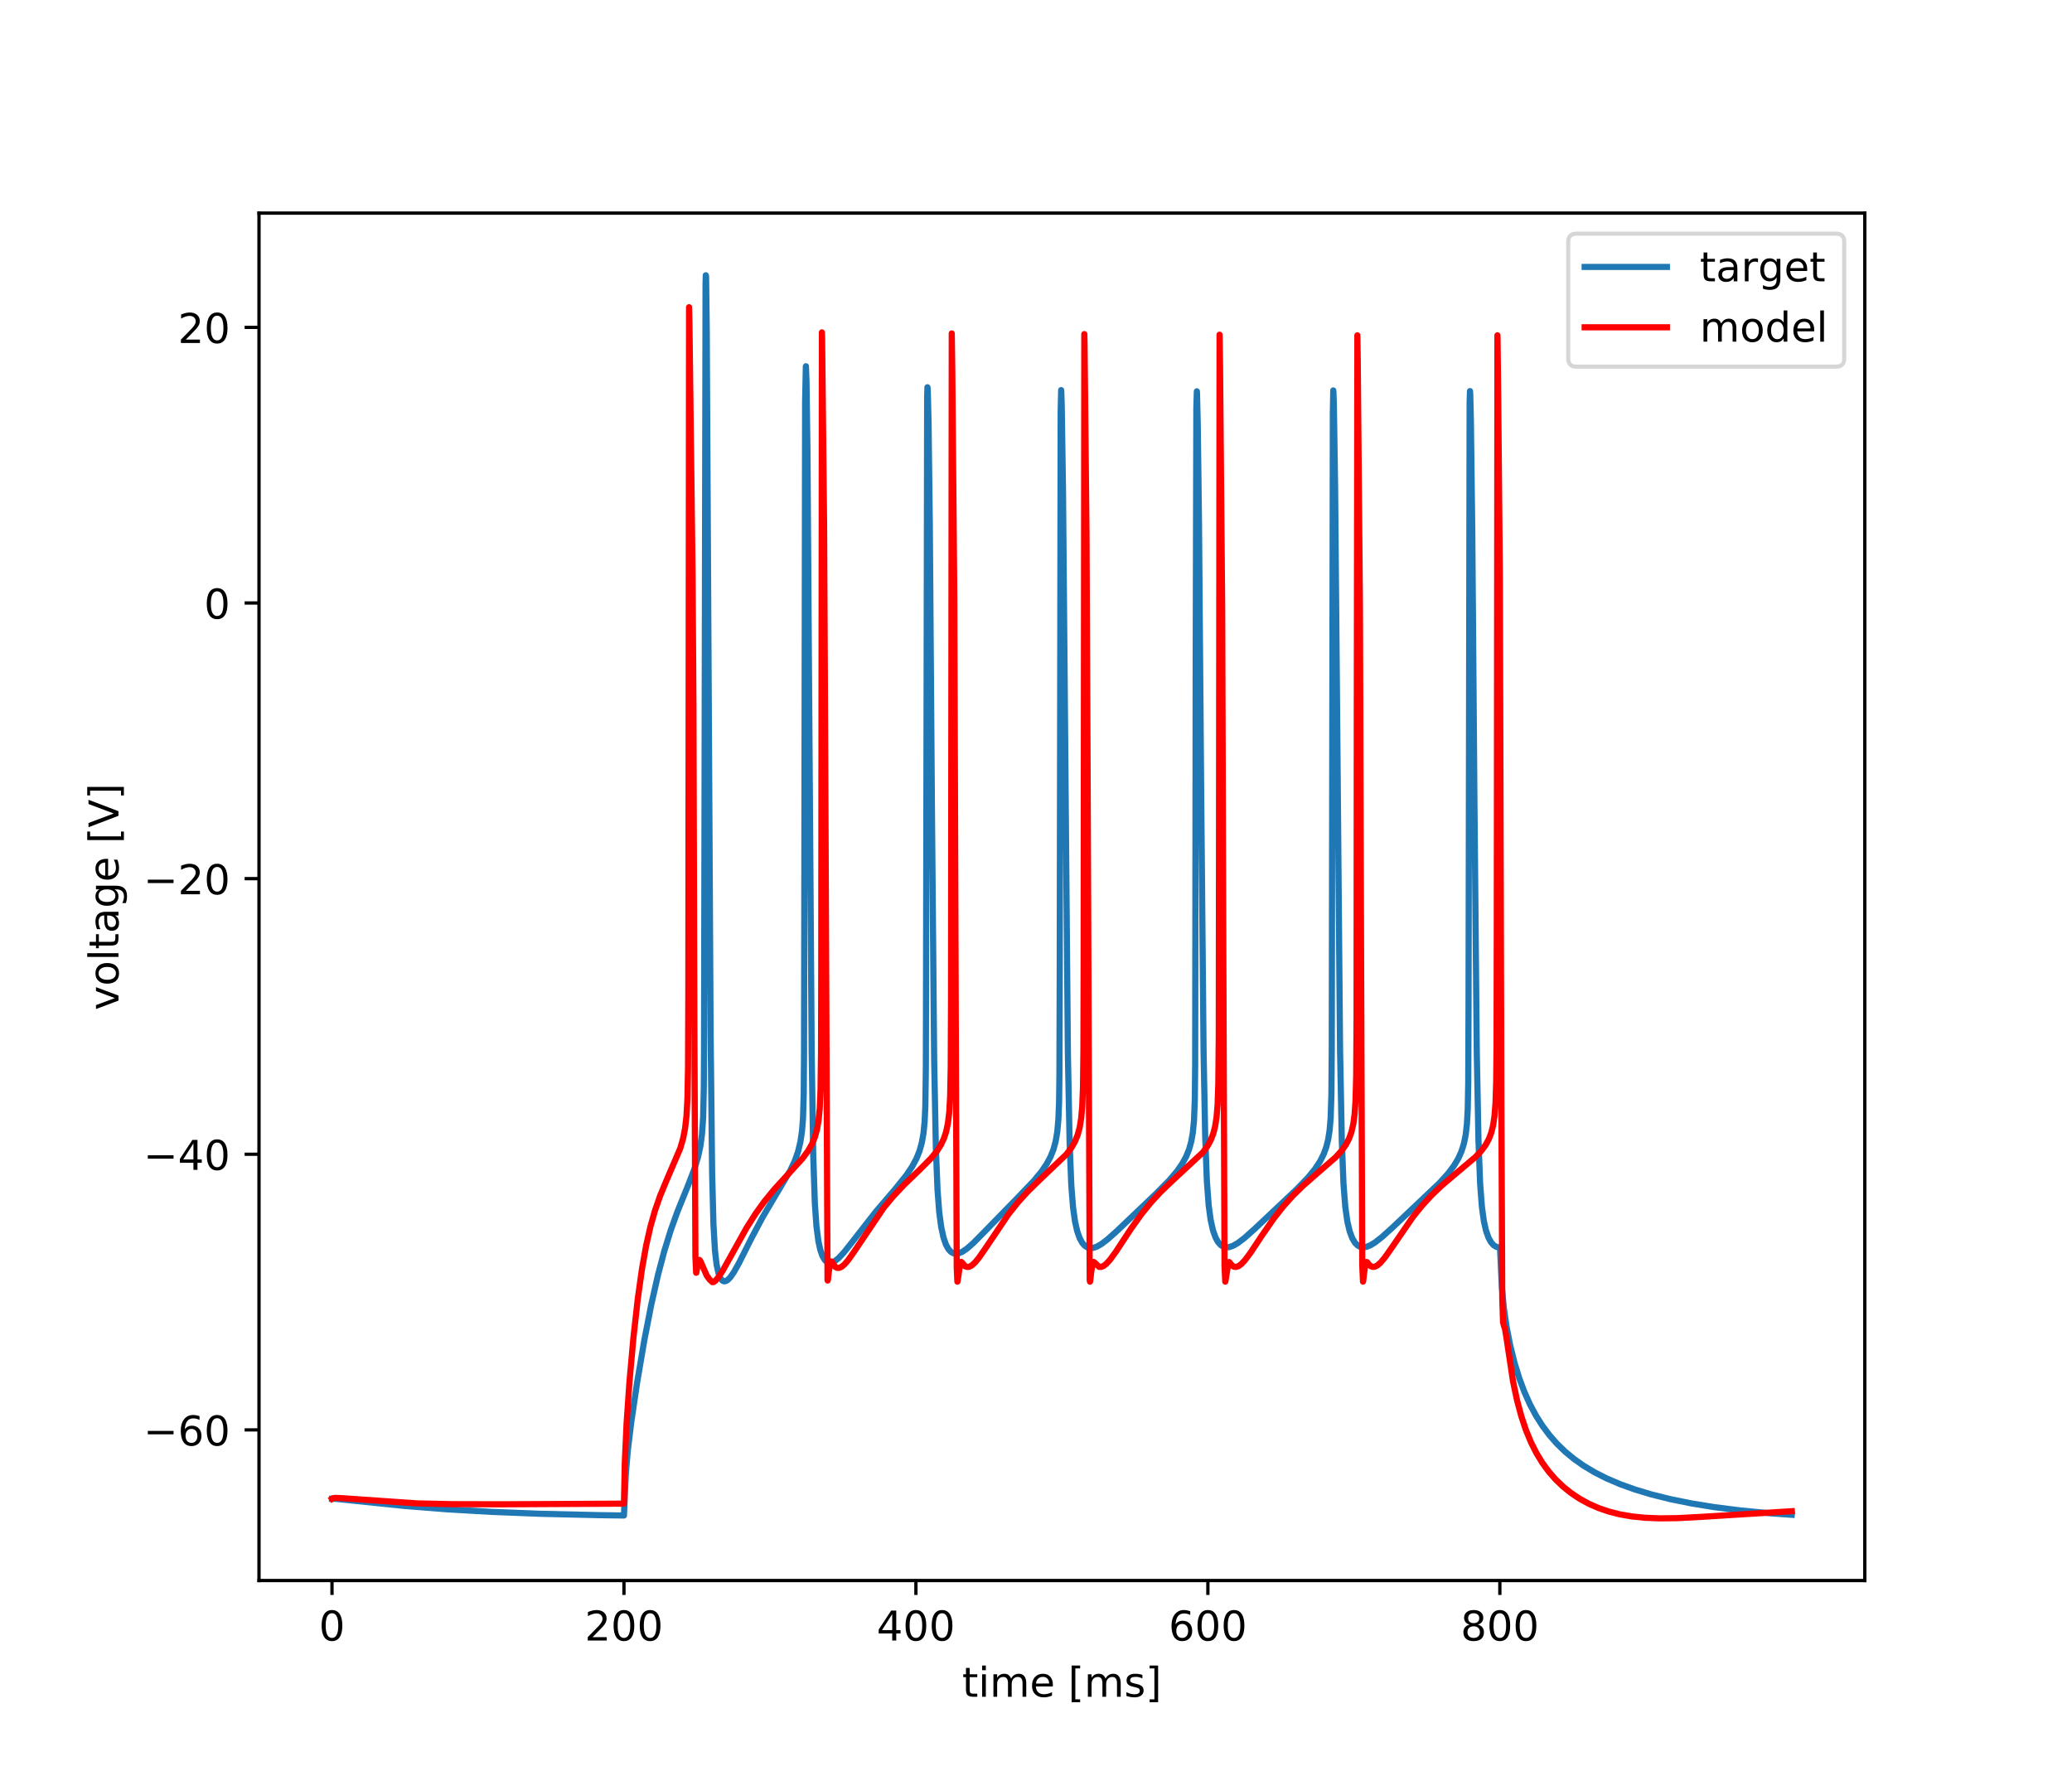 <?xml version="1.0" encoding="utf-8" standalone="no"?>
<!DOCTYPE svg PUBLIC "-//W3C//DTD SVG 1.1//EN"
  "http://www.w3.org/Graphics/SVG/1.1/DTD/svg11.dtd">
<!-- Created with matplotlib (https://matplotlib.org/) -->
<svg height="432pt" version="1.1" viewBox="0 0 504 432" width="504pt" xmlns="http://www.w3.org/2000/svg" xmlns:xlink="http://www.w3.org/1999/xlink">
 <defs>
  <style type="text/css">
*{stroke-linecap:butt;stroke-linejoin:round;}
  </style>
 </defs>
 <g id="figure_1">
  <g id="patch_1">
   <path d="M 0 432 
L 504 432 
L 504 0 
L 0 0 
z
" style="fill:#ffffff;"/>
  </g>
  <g id="axes_1">
   <g id="patch_2">
    <path d="M 63 384.48 
L 453.6 384.48 
L 453.6 51.84 
L 63 51.84 
z
" style="fill:#ffffff;"/>
   </g>
   <g id="matplotlib.axis_1">
    <g id="xtick_1">
     <g id="line2d_1">
      <defs>
       <path d="M 0 0 
L 0 3.5 
" id="m389b1b9669" style="stroke:#000000;stroke-width:0.8;"/>
      </defs>
      <g>
       <use style="stroke:#000000;stroke-width:0.8;" x="80.755" xlink:href="#m389b1b9669" y="384.48"/>
      </g>
     </g>
     <g id="text_1">
      <!-- 0 -->
      <defs>
       <path d="M 31.781 66.406 
Q 24.172 66.406 20.328 58.906 
Q 16.5 51.422 16.5 36.375 
Q 16.5 21.391 20.328 13.891 
Q 24.172 6.391 31.781 6.391 
Q 39.453 6.391 43.281 13.891 
Q 47.125 21.391 47.125 36.375 
Q 47.125 51.422 43.281 58.906 
Q 39.453 66.406 31.781 66.406 
z
M 31.781 74.219 
Q 44.047 74.219 50.516 64.516 
Q 56.984 54.828 56.984 36.375 
Q 56.984 17.969 50.516 8.266 
Q 44.047 -1.422 31.781 -1.422 
Q 19.531 -1.422 13.062 8.266 
Q 6.594 17.969 6.594 36.375 
Q 6.594 54.828 13.062 64.516 
Q 19.531 74.219 31.781 74.219 
z
" id="DejaVuSans-48"/>
      </defs>
      <g transform="translate(77.573 399.078)scale(0.1 -0.1)">
       <use xlink:href="#DejaVuSans-48"/>
      </g>
     </g>
    </g>
    <g id="xtick_2">
     <g id="line2d_2">
      <g>
       <use style="stroke:#000000;stroke-width:0.8;" x="151.773" xlink:href="#m389b1b9669" y="384.48"/>
      </g>
     </g>
     <g id="text_2">
      <!-- 200 -->
      <defs>
       <path d="M 19.188 8.297 
L 53.609 8.297 
L 53.609 0 
L 7.328 0 
L 7.328 8.297 
Q 12.938 14.109 22.625 23.891 
Q 32.328 33.688 34.812 36.531 
Q 39.547 41.844 41.422 45.531 
Q 43.312 49.219 43.312 52.781 
Q 43.312 58.594 39.234 62.25 
Q 35.156 65.922 28.609 65.922 
Q 23.969 65.922 18.812 64.312 
Q 13.672 62.703 7.812 59.422 
L 7.812 69.391 
Q 13.766 71.781 18.938 73 
Q 24.125 74.219 28.422 74.219 
Q 39.75 74.219 46.484 68.547 
Q 53.219 62.891 53.219 53.422 
Q 53.219 48.922 51.531 44.891 
Q 49.859 40.875 45.406 35.406 
Q 44.188 33.984 37.641 27.219 
Q 31.109 20.453 19.188 8.297 
z
" id="DejaVuSans-50"/>
      </defs>
      <g transform="translate(142.229 399.078)scale(0.1 -0.1)">
       <use xlink:href="#DejaVuSans-50"/>
       <use x="63.623" xlink:href="#DejaVuSans-48"/>
       <use x="127.246" xlink:href="#DejaVuSans-48"/>
      </g>
     </g>
    </g>
    <g id="xtick_3">
     <g id="line2d_3">
      <g>
       <use style="stroke:#000000;stroke-width:0.8;" x="222.791" xlink:href="#m389b1b9669" y="384.48"/>
      </g>
     </g>
     <g id="text_3">
      <!-- 400 -->
      <defs>
       <path d="M 37.797 64.312 
L 12.891 25.391 
L 37.797 25.391 
z
M 35.203 72.906 
L 47.609 72.906 
L 47.609 25.391 
L 58.016 25.391 
L 58.016 17.188 
L 47.609 17.188 
L 47.609 0 
L 37.797 0 
L 37.797 17.188 
L 4.891 17.188 
L 4.891 26.703 
z
" id="DejaVuSans-52"/>
      </defs>
      <g transform="translate(213.247 399.078)scale(0.1 -0.1)">
       <use xlink:href="#DejaVuSans-52"/>
       <use x="63.623" xlink:href="#DejaVuSans-48"/>
       <use x="127.246" xlink:href="#DejaVuSans-48"/>
      </g>
     </g>
    </g>
    <g id="xtick_4">
     <g id="line2d_4">
      <g>
       <use style="stroke:#000000;stroke-width:0.8;" x="293.809" xlink:href="#m389b1b9669" y="384.48"/>
      </g>
     </g>
     <g id="text_4">
      <!-- 600 -->
      <defs>
       <path d="M 33.016 40.375 
Q 26.375 40.375 22.484 35.828 
Q 18.609 31.297 18.609 23.391 
Q 18.609 15.531 22.484 10.953 
Q 26.375 6.391 33.016 6.391 
Q 39.656 6.391 43.531 10.953 
Q 47.406 15.531 47.406 23.391 
Q 47.406 31.297 43.531 35.828 
Q 39.656 40.375 33.016 40.375 
z
M 52.594 71.297 
L 52.594 62.312 
Q 48.875 64.062 45.094 64.984 
Q 41.312 65.922 37.594 65.922 
Q 27.828 65.922 22.672 59.328 
Q 17.531 52.734 16.797 39.406 
Q 19.672 43.656 24.016 45.922 
Q 28.375 48.188 33.594 48.188 
Q 44.578 48.188 50.953 41.516 
Q 57.328 34.859 57.328 23.391 
Q 57.328 12.156 50.688 5.359 
Q 44.047 -1.422 33.016 -1.422 
Q 20.359 -1.422 13.672 8.266 
Q 6.984 17.969 6.984 36.375 
Q 6.984 53.656 15.188 63.938 
Q 23.391 74.219 37.203 74.219 
Q 40.922 74.219 44.703 73.484 
Q 48.484 72.75 52.594 71.297 
z
" id="DejaVuSans-54"/>
      </defs>
      <g transform="translate(284.265 399.078)scale(0.1 -0.1)">
       <use xlink:href="#DejaVuSans-54"/>
       <use x="63.623" xlink:href="#DejaVuSans-48"/>
       <use x="127.246" xlink:href="#DejaVuSans-48"/>
      </g>
     </g>
    </g>
    <g id="xtick_5">
     <g id="line2d_5">
      <g>
       <use style="stroke:#000000;stroke-width:0.8;" x="364.827" xlink:href="#m389b1b9669" y="384.48"/>
      </g>
     </g>
     <g id="text_5">
      <!-- 800 -->
      <defs>
       <path d="M 31.781 34.625 
Q 24.75 34.625 20.719 30.859 
Q 16.703 27.094 16.703 20.516 
Q 16.703 13.922 20.719 10.156 
Q 24.75 6.391 31.781 6.391 
Q 38.812 6.391 42.859 10.172 
Q 46.922 13.969 46.922 20.516 
Q 46.922 27.094 42.891 30.859 
Q 38.875 34.625 31.781 34.625 
z
M 21.922 38.812 
Q 15.578 40.375 12.031 44.719 
Q 8.5 49.078 8.5 55.328 
Q 8.5 64.062 14.719 69.141 
Q 20.953 74.219 31.781 74.219 
Q 42.672 74.219 48.875 69.141 
Q 55.078 64.062 55.078 55.328 
Q 55.078 49.078 51.531 44.719 
Q 48 40.375 41.703 38.812 
Q 48.828 37.156 52.797 32.312 
Q 56.781 27.484 56.781 20.516 
Q 56.781 9.906 50.312 4.234 
Q 43.844 -1.422 31.781 -1.422 
Q 19.734 -1.422 13.25 4.234 
Q 6.781 9.906 6.781 20.516 
Q 6.781 27.484 10.781 32.312 
Q 14.797 37.156 21.922 38.812 
z
M 18.312 54.391 
Q 18.312 48.734 21.844 45.562 
Q 25.391 42.391 31.781 42.391 
Q 38.141 42.391 41.719 45.562 
Q 45.312 48.734 45.312 54.391 
Q 45.312 60.062 41.719 63.234 
Q 38.141 66.406 31.781 66.406 
Q 25.391 66.406 21.844 63.234 
Q 18.312 60.062 18.312 54.391 
z
" id="DejaVuSans-56"/>
      </defs>
      <g transform="translate(355.284 399.078)scale(0.1 -0.1)">
       <use xlink:href="#DejaVuSans-56"/>
       <use x="63.623" xlink:href="#DejaVuSans-48"/>
       <use x="127.246" xlink:href="#DejaVuSans-48"/>
      </g>
     </g>
    </g>
    <g id="text_6">
     <!-- time [ms] -->
     <defs>
      <path d="M 18.312 70.219 
L 18.312 54.688 
L 36.812 54.688 
L 36.812 47.703 
L 18.312 47.703 
L 18.312 18.016 
Q 18.312 11.328 20.141 9.422 
Q 21.969 7.516 27.594 7.516 
L 36.812 7.516 
L 36.812 0 
L 27.594 0 
Q 17.188 0 13.234 3.875 
Q 9.281 7.766 9.281 18.016 
L 9.281 47.703 
L 2.688 47.703 
L 2.688 54.688 
L 9.281 54.688 
L 9.281 70.219 
z
" id="DejaVuSans-116"/>
      <path d="M 9.422 54.688 
L 18.406 54.688 
L 18.406 0 
L 9.422 0 
z
M 9.422 75.984 
L 18.406 75.984 
L 18.406 64.594 
L 9.422 64.594 
z
" id="DejaVuSans-105"/>
      <path d="M 52 44.188 
Q 55.375 50.25 60.062 53.125 
Q 64.75 56 71.094 56 
Q 79.641 56 84.281 50.016 
Q 88.922 44.047 88.922 33.016 
L 88.922 0 
L 79.891 0 
L 79.891 32.719 
Q 79.891 40.578 77.094 44.375 
Q 74.312 48.188 68.609 48.188 
Q 61.625 48.188 57.562 43.547 
Q 53.516 38.922 53.516 30.906 
L 53.516 0 
L 44.484 0 
L 44.484 32.719 
Q 44.484 40.625 41.703 44.406 
Q 38.922 48.188 33.109 48.188 
Q 26.219 48.188 22.156 43.531 
Q 18.109 38.875 18.109 30.906 
L 18.109 0 
L 9.078 0 
L 9.078 54.688 
L 18.109 54.688 
L 18.109 46.188 
Q 21.188 51.219 25.484 53.609 
Q 29.781 56 35.688 56 
Q 41.656 56 45.828 52.969 
Q 50 49.953 52 44.188 
z
" id="DejaVuSans-109"/>
      <path d="M 56.203 29.594 
L 56.203 25.203 
L 14.891 25.203 
Q 15.484 15.922 20.484 11.062 
Q 25.484 6.203 34.422 6.203 
Q 39.594 6.203 44.453 7.469 
Q 49.312 8.734 54.109 11.281 
L 54.109 2.781 
Q 49.266 0.734 44.188 -0.344 
Q 39.109 -1.422 33.891 -1.422 
Q 20.797 -1.422 13.156 6.188 
Q 5.516 13.812 5.516 26.812 
Q 5.516 40.234 12.766 48.109 
Q 20.016 56 32.328 56 
Q 43.359 56 49.781 48.891 
Q 56.203 41.797 56.203 29.594 
z
M 47.219 32.234 
Q 47.125 39.594 43.094 43.984 
Q 39.062 48.391 32.422 48.391 
Q 24.906 48.391 20.391 44.141 
Q 15.875 39.891 15.188 32.172 
z
" id="DejaVuSans-101"/>
      <path id="DejaVuSans-32"/>
      <path d="M 8.594 75.984 
L 29.297 75.984 
L 29.297 69 
L 17.578 69 
L 17.578 -6.203 
L 29.297 -6.203 
L 29.297 -13.188 
L 8.594 -13.188 
z
" id="DejaVuSans-91"/>
      <path d="M 44.281 53.078 
L 44.281 44.578 
Q 40.484 46.531 36.375 47.5 
Q 32.281 48.484 27.875 48.484 
Q 21.188 48.484 17.844 46.438 
Q 14.5 44.391 14.5 40.281 
Q 14.5 37.156 16.891 35.375 
Q 19.281 33.594 26.516 31.984 
L 29.594 31.297 
Q 39.156 29.25 43.188 25.516 
Q 47.219 21.781 47.219 15.094 
Q 47.219 7.469 41.188 3.016 
Q 35.156 -1.422 24.609 -1.422 
Q 20.219 -1.422 15.453 -0.562 
Q 10.688 0.297 5.422 2 
L 5.422 11.281 
Q 10.406 8.688 15.234 7.391 
Q 20.062 6.109 24.812 6.109 
Q 31.156 6.109 34.562 8.281 
Q 37.984 10.453 37.984 14.406 
Q 37.984 18.062 35.516 20.016 
Q 33.062 21.969 24.703 23.781 
L 21.578 24.516 
Q 13.234 26.266 9.516 29.906 
Q 5.812 33.547 5.812 39.891 
Q 5.812 47.609 11.281 51.797 
Q 16.75 56 26.812 56 
Q 31.781 56 36.172 55.266 
Q 40.578 54.547 44.281 53.078 
z
" id="DejaVuSans-115"/>
      <path d="M 30.422 75.984 
L 30.422 -13.188 
L 9.719 -13.188 
L 9.719 -6.203 
L 21.391 -6.203 
L 21.391 69 
L 9.719 69 
L 9.719 75.984 
z
" id="DejaVuSans-93"/>
     </defs>
     <g transform="translate(234.038 412.757)scale(0.1 -0.1)">
      <use xlink:href="#DejaVuSans-116"/>
      <use x="39.209" xlink:href="#DejaVuSans-105"/>
      <use x="66.992" xlink:href="#DejaVuSans-109"/>
      <use x="164.404" xlink:href="#DejaVuSans-101"/>
      <use x="225.928" xlink:href="#DejaVuSans-32"/>
      <use x="257.715" xlink:href="#DejaVuSans-91"/>
      <use x="296.729" xlink:href="#DejaVuSans-109"/>
      <use x="394.141" xlink:href="#DejaVuSans-115"/>
      <use x="446.24" xlink:href="#DejaVuSans-93"/>
     </g>
    </g>
   </g>
   <g id="matplotlib.axis_2">
    <g id="ytick_1">
     <g id="line2d_6">
      <defs>
       <path d="M 0 0 
L -3.5 0 
" id="m97348335f6" style="stroke:#000000;stroke-width:0.8;"/>
      </defs>
      <g>
       <use style="stroke:#000000;stroke-width:0.8;" x="63" xlink:href="#m97348335f6" y="347.831"/>
      </g>
     </g>
     <g id="text_7">
      <!-- −60 -->
      <defs>
       <path d="M 10.594 35.5 
L 73.188 35.5 
L 73.188 27.203 
L 10.594 27.203 
z
" id="DejaVuSans-8722"/>
      </defs>
      <g transform="translate(34.895 351.63)scale(0.1 -0.1)">
       <use xlink:href="#DejaVuSans-8722"/>
       <use x="83.789" xlink:href="#DejaVuSans-54"/>
       <use x="147.412" xlink:href="#DejaVuSans-48"/>
      </g>
     </g>
    </g>
    <g id="ytick_2">
     <g id="line2d_7">
      <g>
       <use style="stroke:#000000;stroke-width:0.8;" x="63" xlink:href="#m97348335f6" y="280.783"/>
      </g>
     </g>
     <g id="text_8">
      <!-- −40 -->
      <g transform="translate(34.895 284.582)scale(0.1 -0.1)">
       <use xlink:href="#DejaVuSans-8722"/>
       <use x="83.789" xlink:href="#DejaVuSans-52"/>
       <use x="147.412" xlink:href="#DejaVuSans-48"/>
      </g>
     </g>
    </g>
    <g id="ytick_3">
     <g id="line2d_8">
      <g>
       <use style="stroke:#000000;stroke-width:0.8;" x="63" xlink:href="#m97348335f6" y="213.735"/>
      </g>
     </g>
     <g id="text_9">
      <!-- −20 -->
      <g transform="translate(34.895 217.534)scale(0.1 -0.1)">
       <use xlink:href="#DejaVuSans-8722"/>
       <use x="83.789" xlink:href="#DejaVuSans-50"/>
       <use x="147.412" xlink:href="#DejaVuSans-48"/>
      </g>
     </g>
    </g>
    <g id="ytick_4">
     <g id="line2d_9">
      <g>
       <use style="stroke:#000000;stroke-width:0.8;" x="63" xlink:href="#m97348335f6" y="146.687"/>
      </g>
     </g>
     <g id="text_10">
      <!-- 0 -->
      <g transform="translate(49.638 150.486)scale(0.1 -0.1)">
       <use xlink:href="#DejaVuSans-48"/>
      </g>
     </g>
    </g>
    <g id="ytick_5">
     <g id="line2d_10">
      <g>
       <use style="stroke:#000000;stroke-width:0.8;" x="63" xlink:href="#m97348335f6" y="79.638"/>
      </g>
     </g>
     <g id="text_11">
      <!-- 20 -->
      <g transform="translate(43.275 83.438)scale(0.1 -0.1)">
       <use xlink:href="#DejaVuSans-50"/>
       <use x="63.623" xlink:href="#DejaVuSans-48"/>
      </g>
     </g>
    </g>
    <g id="text_12">
     <!-- voltage [V] -->
     <defs>
      <path d="M 2.984 54.688 
L 12.5 54.688 
L 29.594 8.797 
L 46.688 54.688 
L 56.203 54.688 
L 35.688 0 
L 23.484 0 
z
" id="DejaVuSans-118"/>
      <path d="M 30.609 48.391 
Q 23.391 48.391 19.188 42.75 
Q 14.984 37.109 14.984 27.297 
Q 14.984 17.484 19.156 11.844 
Q 23.344 6.203 30.609 6.203 
Q 37.797 6.203 41.984 11.859 
Q 46.188 17.531 46.188 27.297 
Q 46.188 37.016 41.984 42.703 
Q 37.797 48.391 30.609 48.391 
z
M 30.609 56 
Q 42.328 56 49.016 48.375 
Q 55.719 40.766 55.719 27.297 
Q 55.719 13.875 49.016 6.219 
Q 42.328 -1.422 30.609 -1.422 
Q 18.844 -1.422 12.172 6.219 
Q 5.516 13.875 5.516 27.297 
Q 5.516 40.766 12.172 48.375 
Q 18.844 56 30.609 56 
z
" id="DejaVuSans-111"/>
      <path d="M 9.422 75.984 
L 18.406 75.984 
L 18.406 0 
L 9.422 0 
z
" id="DejaVuSans-108"/>
      <path d="M 34.281 27.484 
Q 23.391 27.484 19.188 25 
Q 14.984 22.516 14.984 16.5 
Q 14.984 11.719 18.141 8.906 
Q 21.297 6.109 26.703 6.109 
Q 34.188 6.109 38.703 11.406 
Q 43.219 16.703 43.219 25.484 
L 43.219 27.484 
z
M 52.203 31.203 
L 52.203 0 
L 43.219 0 
L 43.219 8.297 
Q 40.141 3.328 35.547 0.953 
Q 30.953 -1.422 24.312 -1.422 
Q 15.922 -1.422 10.953 3.297 
Q 6 8.016 6 15.922 
Q 6 25.141 12.172 29.828 
Q 18.359 34.516 30.609 34.516 
L 43.219 34.516 
L 43.219 35.406 
Q 43.219 41.609 39.141 45 
Q 35.062 48.391 27.688 48.391 
Q 23 48.391 18.547 47.266 
Q 14.109 46.141 10.016 43.891 
L 10.016 52.203 
Q 14.938 54.109 19.578 55.047 
Q 24.219 56 28.609 56 
Q 40.484 56 46.344 49.844 
Q 52.203 43.703 52.203 31.203 
z
" id="DejaVuSans-97"/>
      <path d="M 45.406 27.984 
Q 45.406 37.75 41.375 43.109 
Q 37.359 48.484 30.078 48.484 
Q 22.859 48.484 18.828 43.109 
Q 14.797 37.75 14.797 27.984 
Q 14.797 18.266 18.828 12.891 
Q 22.859 7.516 30.078 7.516 
Q 37.359 7.516 41.375 12.891 
Q 45.406 18.266 45.406 27.984 
z
M 54.391 6.781 
Q 54.391 -7.172 48.188 -13.984 
Q 42 -20.797 29.203 -20.797 
Q 24.469 -20.797 20.266 -20.094 
Q 16.062 -19.391 12.109 -17.922 
L 12.109 -9.188 
Q 16.062 -11.328 19.922 -12.344 
Q 23.781 -13.375 27.781 -13.375 
Q 36.625 -13.375 41.016 -8.766 
Q 45.406 -4.156 45.406 5.172 
L 45.406 9.625 
Q 42.625 4.781 38.281 2.391 
Q 33.938 0 27.875 0 
Q 17.828 0 11.672 7.656 
Q 5.516 15.328 5.516 27.984 
Q 5.516 40.672 11.672 48.328 
Q 17.828 56 27.875 56 
Q 33.938 56 38.281 53.609 
Q 42.625 51.219 45.406 46.391 
L 45.406 54.688 
L 54.391 54.688 
z
" id="DejaVuSans-103"/>
      <path d="M 28.609 0 
L 0.781 72.906 
L 11.078 72.906 
L 34.188 11.531 
L 57.328 72.906 
L 67.578 72.906 
L 39.797 0 
z
" id="DejaVuSans-86"/>
     </defs>
     <g transform="translate(28.816 245.754)rotate(-90)scale(0.1 -0.1)">
      <use xlink:href="#DejaVuSans-118"/>
      <use x="59.18" xlink:href="#DejaVuSans-111"/>
      <use x="120.361" xlink:href="#DejaVuSans-108"/>
      <use x="148.145" xlink:href="#DejaVuSans-116"/>
      <use x="187.354" xlink:href="#DejaVuSans-97"/>
      <use x="248.633" xlink:href="#DejaVuSans-103"/>
      <use x="312.109" xlink:href="#DejaVuSans-101"/>
      <use x="373.633" xlink:href="#DejaVuSans-32"/>
      <use x="405.42" xlink:href="#DejaVuSans-91"/>
      <use x="444.434" xlink:href="#DejaVuSans-86"/>
      <use x="512.842" xlink:href="#DejaVuSans-93"/>
     </g>
    </g>
   </g>
   <g id="line2d_11">
    <path clip-path="url(#p2edaf16a4c)" d="M 80.755 364.593 
L 81.696 364.605 
L 85.726 365.025 
L 98.527 366.346 
L 108.629 367.144 
L 119.459 367.772 
L 131.604 368.249 
L 145.807 368.577 
L 151.773 368.66 
L 151.862 366.639 
L 152.234 358.407 
L 152.731 352.646 
L 153.566 345.839 
L 154.986 336.247 
L 156.726 326.027 
L 158.413 317.387 
L 160.029 310.229 
L 161.591 304.309 
L 163.153 299.266 
L 164.84 294.592 
L 167.237 288.69 
L 168.941 284.26 
L 169.794 281.437 
L 170.362 278.806 
L 170.752 275.954 
L 171.036 271.858 
L 171.196 264.637 
L 171.249 256.609 
L 171.622 69.3 
L 171.676 66.96 
L 171.747 67.201 
L 171.906 80.024 
L 172.19 132.68 
L 172.847 250.903 
L 173.22 285.391 
L 173.54 297.76 
L 173.913 304.21 
L 174.303 307.584 
L 174.783 309.794 
L 175.226 310.907 
L 175.688 311.499 
L 176.096 311.693 
L 176.523 311.649 
L 177.02 311.356 
L 177.677 310.672 
L 178.529 309.436 
L 179.772 307.214 
L 182.808 301.164 
L 185.471 296.148 
L 188.134 291.634 
L 192.2 284.801 
L 193.336 282.372 
L 194.117 280.162 
L 194.685 277.83 
L 195.094 275.038 
L 195.325 272.083 
L 195.502 266.136 
L 195.573 256.909 
L 195.626 229.446 
L 195.84 97.757 
L 196.017 89.133 
L 196.035 89.091 
L 196.177 92.828 
L 196.408 109.892 
L 196.745 158.663 
L 197.437 256.183 
L 197.81 280.898 
L 198.201 292.612 
L 198.591 298.244 
L 199.071 301.938 
L 199.55 304.105 
L 200.083 305.598 
L 200.651 306.542 
L 201.219 307.034 
L 201.787 307.202 
L 202.391 307.117 
L 203.083 306.774 
L 203.989 306.045 
L 205.232 304.717 
L 207.22 302.216 
L 212.99 294.824 
L 217.837 289.155 
L 220.412 285.951 
L 221.885 283.768 
L 222.915 281.849 
L 223.661 279.999 
L 224.229 277.974 
L 224.637 275.649 
L 224.904 272.924 
L 225.081 269.17 
L 225.206 259.924 
L 225.241 246.425 
L 225.525 96.552 
L 225.596 94.204 
L 225.667 94.755 
L 225.862 102.673 
L 226.164 127.028 
L 226.679 196.026 
L 227.23 257.768 
L 227.638 279.126 
L 228.046 289.443 
L 228.455 294.809 
L 228.934 298.438 
L 229.502 301.046 
L 230.106 302.783 
L 230.692 303.853 
L 231.313 304.535 
L 231.899 304.87 
L 232.538 304.978 
L 233.266 304.858 
L 234.136 304.469 
L 235.237 303.715 
L 236.781 302.357 
L 239.32 299.787 
L 247.399 291.504 
L 251.429 287.307 
L 253.311 285.034 
L 254.607 283.131 
L 255.548 281.369 
L 256.258 279.571 
L 256.791 277.604 
L 257.181 275.272 
L 257.448 272.273 
L 257.608 268.329 
L 257.696 261.826 
L 257.767 238.675 
L 257.998 100.163 
L 258.122 94.896 
L 258.158 95.504 
L 258.264 98.98 
L 258.566 119.37 
L 258.957 163.715 
L 259.756 256.319 
L 260.182 278.232 
L 260.59 288.364 
L 261.016 293.747 
L 261.496 297.164 
L 262.028 299.505 
L 262.65 301.252 
L 263.271 302.369 
L 263.893 303.065 
L 264.532 303.46 
L 265.207 303.614 
L 265.952 303.549 
L 266.84 303.237 
L 267.941 302.603 
L 269.45 301.454 
L 271.722 299.417 
L 281.168 290.414 
L 284.435 287.108 
L 286.281 284.935 
L 287.577 283.078 
L 288.518 281.357 
L 289.246 279.553 
L 289.779 277.625 
L 290.152 275.488 
L 290.436 272.507 
L 290.631 267.376 
L 290.72 258.98 
L 290.844 161.686 
L 291.004 99.302 
L 291.128 95.189 
L 291.164 95.718 
L 291.341 103.166 
L 291.643 126.815 
L 292.176 192.71 
L 292.762 255.811 
L 293.152 276.352 
L 293.561 287.275 
L 294.004 293.212 
L 294.484 296.762 
L 295.052 299.294 
L 295.673 301.039 
L 296.277 302.133 
L 296.916 302.859 
L 297.555 303.263 
L 298.248 303.429 
L 299.029 303.365 
L 299.952 303.041 
L 301.124 302.364 
L 302.669 301.191 
L 305.136 298.996 
L 315.434 289.29 
L 318.151 286.476 
L 319.837 284.419 
L 321.062 282.569 
L 321.95 280.821 
L 322.589 279.093 
L 323.069 277.193 
L 323.424 274.917 
L 323.672 271.972 
L 323.85 266.437 
L 323.939 255.571 
L 323.974 235.007 
L 324.205 100.549 
L 324.311 94.971 
L 324.347 95.45 
L 324.453 98.466 
L 324.755 118.535 
L 325.164 164.152 
L 325.963 255.631 
L 326.389 277.63 
L 326.797 287.99 
L 327.241 293.65 
L 327.738 297.147 
L 328.306 299.546 
L 328.928 301.203 
L 329.584 302.308 
L 330.224 302.958 
L 330.881 303.31 
L 331.555 303.424 
L 332.354 303.317 
L 333.295 302.948 
L 334.485 302.225 
L 336.136 300.936 
L 338.835 298.503 
L 350.18 287.751 
L 352.275 285.428 
L 353.677 283.558 
L 354.707 281.834 
L 355.488 280.098 
L 356.074 278.25 
L 356.518 276.06 
L 356.82 273.424 
L 357.015 269.857 
L 357.14 263.444 
L 357.211 244.382 
L 357.477 97.98 
L 357.566 95.135 
L 357.619 95.719 
L 357.779 102.262 
L 358.116 128.877 
L 358.649 195.361 
L 359.217 256.06 
L 359.625 277.36 
L 360.034 287.957 
L 360.46 293.552 
L 360.939 297.046 
L 361.454 299.336 
L 362.058 301.051 
L 362.679 302.183 
L 363.318 302.902 
L 363.975 303.306 
L 364.65 303.458 
L 364.863 303.462 
L 364.969 305.668 
L 365.307 312.959 
L 365.786 318.099 
L 366.461 322.737 
L 367.348 327.288 
L 368.396 331.513 
L 369.532 335.218 
L 370.775 338.553 
L 372.16 341.641 
L 373.634 344.39 
L 375.214 346.877 
L 376.9 349.129 
L 378.729 351.207 
L 380.735 353.148 
L 382.901 354.934 
L 385.263 356.592 
L 387.89 358.162 
L 390.82 359.645 
L 394.051 361.026 
L 397.655 362.323 
L 401.686 363.535 
L 406.249 364.671 
L 411.326 365.703 
L 417.043 366.633 
L 423.4 367.438 
L 430.555 368.115 
L 435.828 368.487 
L 435.828 368.487 
" style="fill:none;stroke:#1f77b4;stroke-linecap:square;stroke-width:1.5;"/>
   </g>
   <g id="line2d_12">
    <path clip-path="url(#p2edaf16a4c)" d="M 80.755 364.593 
L 80.968 364.451 
L 81.607 364.377 
L 83.329 364.455 
L 101.385 365.711 
L 109.908 365.904 
L 121.963 365.933 
L 151.773 365.777 
L 151.986 355.598 
L 152.412 346.301 
L 153.104 336.245 
L 154.081 325.361 
L 155.146 315.86 
L 156.176 308.563 
L 157.188 302.912 
L 158.218 298.372 
L 159.318 294.493 
L 160.561 290.923 
L 162.088 287.236 
L 165.479 279.313 
L 166.172 276.908 
L 166.651 274.418 
L 166.988 271.43 
L 167.219 267.183 
L 167.361 259.555 
L 167.432 241.022 
L 167.61 74.734 
L 167.699 78.571 
L 168.462 139.617 
L 168.675 171.874 
L 168.906 249.278 
L 169.154 305.74 
L 169.332 309.611 
L 169.367 309.609 
L 169.385 309.568 
L 169.545 308.625 
L 169.918 306.69 
L 170.113 306.481 
L 170.273 306.607 
L 170.575 307.232 
L 171.889 310.262 
L 172.617 311.278 
L 173.309 311.901 
L 173.593 311.86 
L 174.037 311.534 
L 174.729 310.722 
L 175.795 309.092 
L 177.641 305.788 
L 181.583 298.711 
L 183.802 295.222 
L 185.986 292.199 
L 188.329 289.338 
L 191.294 286.094 
L 195.2 281.81 
L 196.55 279.979 
L 197.491 278.337 
L 198.183 276.687 
L 198.716 274.823 
L 199.106 272.623 
L 199.39 269.714 
L 199.586 265.268 
L 199.71 255.984 
L 199.763 236.537 
L 199.923 80.855 
L 199.976 82.748 
L 200.456 127.689 
L 200.704 178.158 
L 201.29 311.421 
L 201.326 311.505 
L 201.379 311.347 
L 201.61 309.345 
L 201.947 307.234 
L 202.178 306.849 
L 202.338 306.905 
L 202.604 307.309 
L 203.172 308.183 
L 203.616 308.423 
L 204.095 308.429 
L 204.646 308.199 
L 205.338 307.647 
L 206.261 306.599 
L 207.629 304.671 
L 214.997 293.741 
L 217.323 290.951 
L 219.879 288.235 
L 223.608 284.643 
L 226.448 281.791 
L 227.869 280.059 
L 228.863 278.507 
L 229.609 276.926 
L 230.159 275.241 
L 230.585 273.2 
L 230.905 270.486 
L 231.118 266.693 
L 231.26 259.525 
L 231.331 243.574 
L 231.508 81.113 
L 231.633 89.974 
L 232.13 145.93 
L 232.414 228.958 
L 232.716 308.293 
L 232.875 311.775 
L 232.893 311.774 
L 232.982 311.323 
L 233.603 307.129 
L 233.816 306.965 
L 234.012 307.138 
L 234.775 308.04 
L 235.255 308.209 
L 235.752 308.152 
L 236.338 307.85 
L 237.083 307.197 
L 238.095 305.991 
L 239.658 303.743 
L 245.286 295.39 
L 247.594 292.495 
L 249.973 289.868 
L 252.707 287.189 
L 259.401 280.801 
L 260.59 279.236 
L 261.46 277.726 
L 262.117 276.127 
L 262.614 274.307 
L 262.987 272.051 
L 263.254 269.013 
L 263.431 264.356 
L 263.538 255.419 
L 263.591 233.896 
L 263.751 81.272 
L 263.804 83.417 
L 264.283 129.78 
L 264.532 183.421 
L 265.064 311.427 
L 265.135 311.778 
L 265.189 311.595 
L 265.437 309.372 
L 265.775 307.334 
L 266.005 306.982 
L 266.183 307.066 
L 267.355 308.184 
L 267.852 308.193 
L 268.402 307.973 
L 269.095 307.441 
L 270.018 306.429 
L 271.367 304.585 
L 275.06 298.978 
L 277.599 295.417 
L 279.89 292.584 
L 282.251 290.018 
L 284.914 287.46 
L 292.602 280.314 
L 293.703 278.813 
L 294.502 277.356 
L 295.105 275.805 
L 295.567 274.018 
L 295.922 271.737 
L 296.17 268.72 
L 296.348 263.606 
L 296.455 252.166 
L 296.508 212.171 
L 296.65 81.416 
L 296.668 81.546 
L 296.774 89.582 
L 297.289 148.339 
L 297.573 233.89 
L 297.857 307.948 
L 298.035 311.77 
L 298.106 311.488 
L 298.834 307.024 
L 299.011 307.006 
L 299.242 307.29 
L 299.704 307.869 
L 300.201 308.159 
L 300.698 308.196 
L 301.248 308.002 
L 301.923 307.513 
L 302.828 306.554 
L 304.124 304.822 
L 306.894 300.645 
L 309.77 296.489 
L 312.079 293.544 
L 314.369 290.98 
L 316.854 288.534 
L 319.944 285.822 
L 324.897 281.505 
L 326.353 279.907 
L 327.383 278.451 
L 328.146 276.985 
L 328.732 275.361 
L 329.176 273.443 
L 329.496 271.079 
L 329.727 267.722 
L 329.886 261.706 
L 329.975 247.734 
L 330.028 175.09 
L 330.17 81.572 
L 330.259 87.671 
L 330.792 147.664 
L 331.076 232.747 
L 331.36 307.77 
L 331.538 311.765 
L 331.591 311.606 
L 331.822 309.563 
L 332.159 307.398 
L 332.39 306.986 
L 332.567 307.043 
L 332.905 307.531 
L 333.419 308.012 
L 333.917 308.19 
L 334.431 308.133 
L 335.035 307.824 
L 335.799 307.159 
L 336.846 305.921 
L 338.48 303.601 
L 343.646 296.076 
L 345.936 293.236 
L 348.227 290.748 
L 350.73 288.36 
L 353.855 285.706 
L 358.897 281.454 
L 360.371 279.884 
L 361.401 278.473 
L 362.164 277.061 
L 362.75 275.514 
L 363.194 273.726 
L 363.531 271.45 
L 363.78 268.192 
L 363.94 263.135 
L 364.028 254.19 
L 364.082 226.916 
L 364.241 81.567 
L 364.259 81.996 
L 364.419 95.479 
L 364.827 139.818 
L 365.2 267.957 
L 365.413 315.775 
L 365.608 321.635 
L 365.804 322.454 
L 366.07 323.232 
L 366.407 325.222 
L 368.023 335.973 
L 369 340.594 
L 370.047 344.504 
L 371.183 347.9 
L 372.408 350.868 
L 373.722 353.478 
L 375.143 355.814 
L 376.687 357.933 
L 378.374 359.869 
L 380.185 361.61 
L 382.138 363.18 
L 384.233 364.579 
L 386.452 365.795 
L 388.814 366.834 
L 391.317 367.693 
L 393.998 368.375 
L 396.892 368.881 
L 400.088 369.209 
L 403.727 369.354 
L 408.095 369.297 
L 414.061 368.978 
L 435.845 367.615 
L 435.845 367.615 
" style="fill:none;stroke:#ff0000;stroke-linecap:square;stroke-width:1.5;"/>
   </g>
   <g id="patch_3">
    <path d="M 63 384.48 
L 63 51.84 
" style="fill:none;stroke:#000000;stroke-linecap:square;stroke-linejoin:miter;stroke-width:0.8;"/>
   </g>
   <g id="patch_4">
    <path d="M 453.6 384.48 
L 453.6 51.84 
" style="fill:none;stroke:#000000;stroke-linecap:square;stroke-linejoin:miter;stroke-width:0.8;"/>
   </g>
   <g id="patch_5">
    <path d="M 63 384.48 
L 453.6 384.48 
" style="fill:none;stroke:#000000;stroke-linecap:square;stroke-linejoin:miter;stroke-width:0.8;"/>
   </g>
   <g id="patch_6">
    <path d="M 63 51.84 
L 453.6 51.84 
" style="fill:none;stroke:#000000;stroke-linecap:square;stroke-linejoin:miter;stroke-width:0.8;"/>
   </g>
   <g id="legend_1">
    <g id="patch_7">
     <path d="M 383.461 89.196 
L 446.6 89.196 
Q 448.6 89.196 448.6 87.196 
L 448.6 58.84 
Q 448.6 56.84 446.6 56.84 
L 383.461 56.84 
Q 381.461 56.84 381.461 58.84 
L 381.461 87.196 
Q 381.461 89.196 383.461 89.196 
z
" style="fill:#ffffff;opacity:0.8;stroke:#cccccc;stroke-linejoin:miter;"/>
    </g>
    <g id="line2d_13">
     <path d="M 385.461 64.938 
L 405.461 64.938 
" style="fill:none;stroke:#1f77b4;stroke-linecap:square;stroke-width:1.5;"/>
    </g>
    <g id="line2d_14"/>
    <g id="text_13">
     <!-- target -->
     <defs>
      <path d="M 41.109 46.297 
Q 39.594 47.172 37.812 47.578 
Q 36.031 48 33.891 48 
Q 26.266 48 22.188 43.047 
Q 18.109 38.094 18.109 28.812 
L 18.109 0 
L 9.078 0 
L 9.078 54.688 
L 18.109 54.688 
L 18.109 46.188 
Q 20.953 51.172 25.484 53.578 
Q 30.031 56 36.531 56 
Q 37.453 56 38.578 55.875 
Q 39.703 55.766 41.062 55.516 
z
" id="DejaVuSans-114"/>
     </defs>
     <g transform="translate(413.461 68.438)scale(0.1 -0.1)">
      <use xlink:href="#DejaVuSans-116"/>
      <use x="39.209" xlink:href="#DejaVuSans-97"/>
      <use x="100.488" xlink:href="#DejaVuSans-114"/>
      <use x="141.586" xlink:href="#DejaVuSans-103"/>
      <use x="205.062" xlink:href="#DejaVuSans-101"/>
      <use x="266.586" xlink:href="#DejaVuSans-116"/>
     </g>
    </g>
    <g id="line2d_15">
     <path d="M 385.461 79.617 
L 405.461 79.617 
" style="fill:none;stroke:#ff0000;stroke-linecap:square;stroke-width:1.5;"/>
    </g>
    <g id="line2d_16"/>
    <g id="text_14">
     <!-- model -->
     <defs>
      <path d="M 45.406 46.391 
L 45.406 75.984 
L 54.391 75.984 
L 54.391 0 
L 45.406 0 
L 45.406 8.203 
Q 42.578 3.328 38.25 0.953 
Q 33.938 -1.422 27.875 -1.422 
Q 17.969 -1.422 11.734 6.484 
Q 5.516 14.406 5.516 27.297 
Q 5.516 40.188 11.734 48.094 
Q 17.969 56 27.875 56 
Q 33.938 56 38.25 53.625 
Q 42.578 51.266 45.406 46.391 
z
M 14.797 27.297 
Q 14.797 17.391 18.875 11.75 
Q 22.953 6.109 30.078 6.109 
Q 37.203 6.109 41.297 11.75 
Q 45.406 17.391 45.406 27.297 
Q 45.406 37.203 41.297 42.844 
Q 37.203 48.484 30.078 48.484 
Q 22.953 48.484 18.875 42.844 
Q 14.797 37.203 14.797 27.297 
z
" id="DejaVuSans-100"/>
     </defs>
     <g transform="translate(413.461 83.117)scale(0.1 -0.1)">
      <use xlink:href="#DejaVuSans-109"/>
      <use x="97.412" xlink:href="#DejaVuSans-111"/>
      <use x="158.594" xlink:href="#DejaVuSans-100"/>
      <use x="222.07" xlink:href="#DejaVuSans-101"/>
      <use x="283.594" xlink:href="#DejaVuSans-108"/>
     </g>
    </g>
   </g>
  </g>
 </g>
 <defs>
  <clipPath id="p2edaf16a4c">
   <rect height="332.64" width="390.6" x="63" y="51.84"/>
  </clipPath>
 </defs>
</svg>
